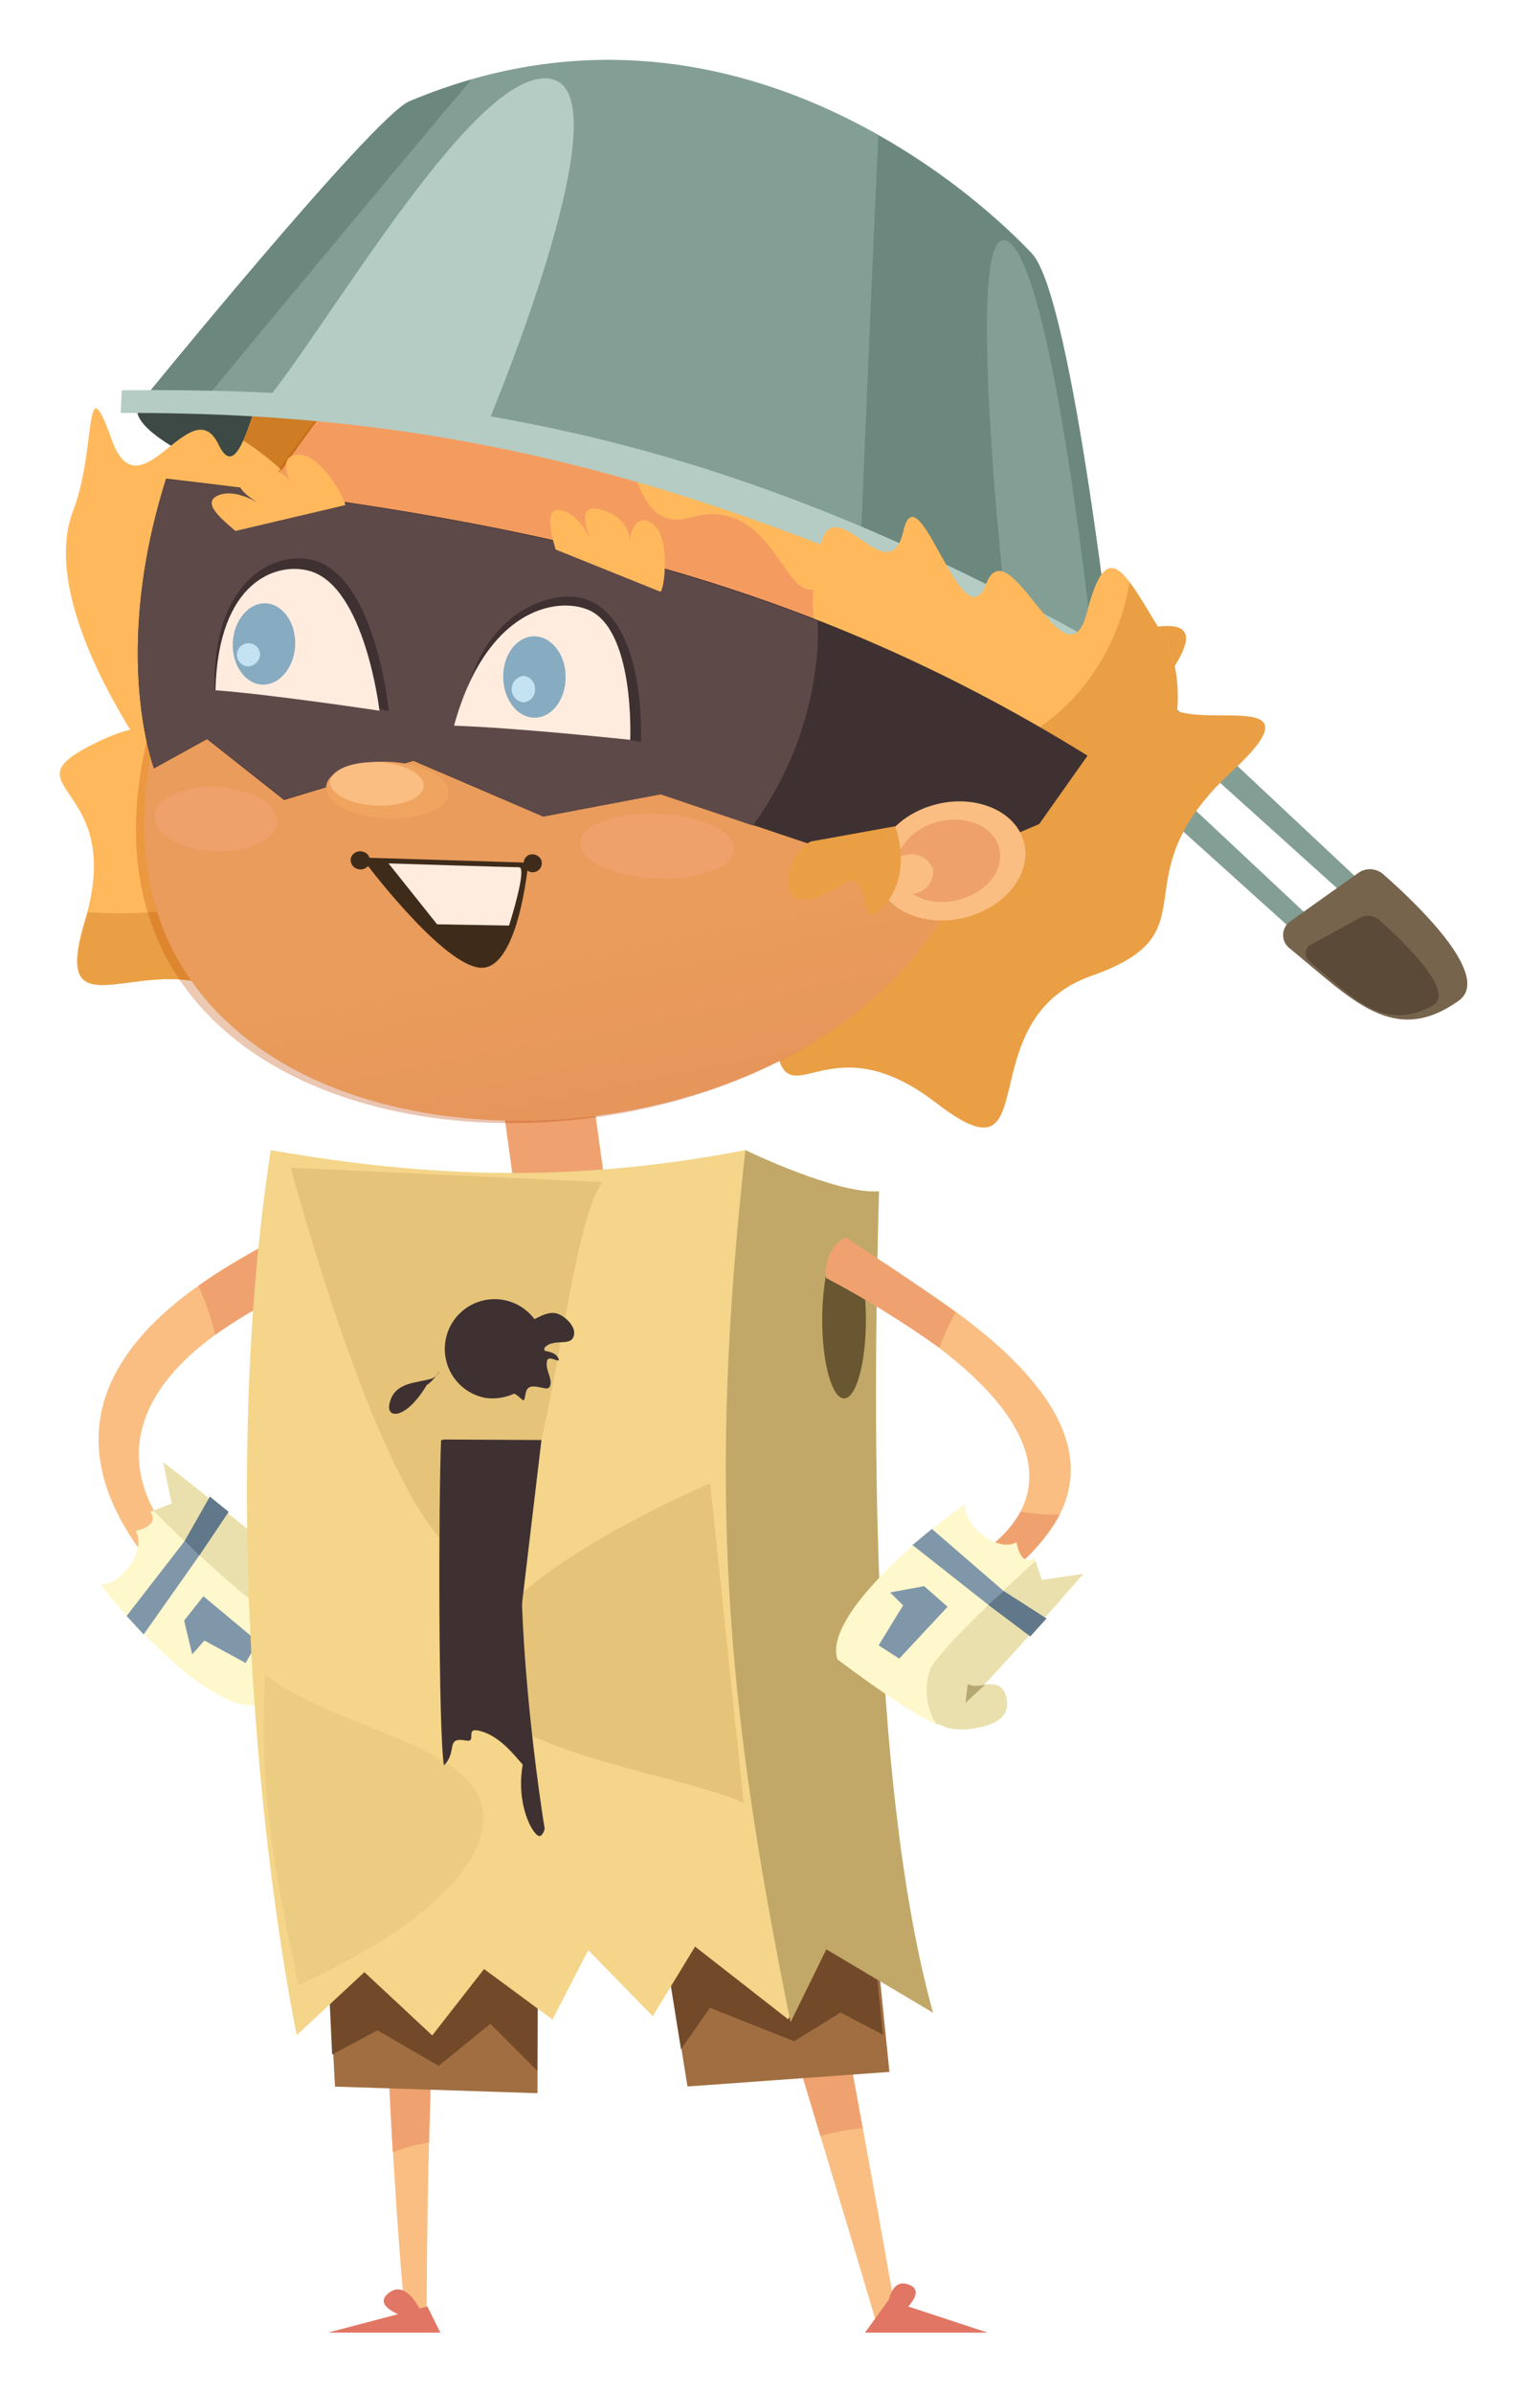 <svg width="103" height="160" viewBox="0 0 103 160" fill="none" xmlns="http://www.w3.org/2000/svg">
<g filter="url(#filter0_d_4_1426)">
<path d="M37.257 66.369L31.267 67.192L32.404 75.467L38.393 74.644L37.257 66.369Z" fill="#EFA26F"/>
<path d="M23.38 113.046C23.38 116.893 23.804 138.269 25.203 151.851L26.536 151.593C26.536 151.593 26.444 127.052 28.384 115.286L23.38 113.046Z" fill="#FABE82"/>
<path d="M26.694 139.227C26.894 131.366 27.352 121.498 28.359 115.244L23.363 113.004C23.363 115.836 23.588 128.168 24.271 139.893C25.052 139.585 25.865 139.362 26.694 139.227Z" fill="#EFA26F"/>
<path d="M45.697 114.578C46.63 118.417 54.199 143.016 56.664 151.468L58.088 151.626C58.088 151.626 53.924 127.544 51.001 114.029L45.697 114.578Z" fill="#FABE82"/>
<path d="M55.69 138.269C54.274 130.492 52.467 120.899 51.001 114.029L45.697 114.578C46.313 117.076 49.861 128.735 52.875 138.811C53.794 138.539 54.736 138.358 55.69 138.269Z" fill="#EFA26F"/>
<path d="M16.976 78.512C13.778 80.494 -3.468 87.939 9.148 101.829L10.53 99.847C10.53 99.847 -0.295 90.687 17.6 82.226L16.976 78.512Z" fill="#FABE82"/>
<path d="M12.396 85.233C14.035 84.076 15.777 83.072 17.6 82.235L16.976 78.521C15.985 79.129 13.645 80.269 11.272 81.96C11.748 83.013 12.124 84.109 12.396 85.233Z" fill="#EFA26F"/>
<path d="M56.056 120.482L41.983 123.022L43.981 135.488L57.488 134.514L56.056 120.482Z" fill="#A06E40"/>
<path d="M55.623 118.001L41.55 120.54L43.548 133.007L45.48 130.225L51.11 132.465L54.224 130.542L57.055 132.032L55.623 118.001Z" fill="#724A29"/>
<path d="M33.997 121.831L19.724 122.889L20.407 135.496L33.947 135.938L33.997 121.831Z" fill="#A06E40"/>
<path d="M33.997 121.831L19.724 122.889L20.215 133.356L23.246 131.732L27.343 134.106L30.799 131.299L33.93 134.431L33.997 121.831Z" fill="#724A29"/>
<path d="M15.519 109.881C15.519 109.881 19.824 103.528 19.507 102.62C19.191 101.712 8.932 93.751 8.932 93.751L9.498 96.516L8.049 97.082C8.748 98.032 7.075 98.348 7.075 98.348C7.907 99.747 5.784 102.212 4.685 101.887C6.2 103.886 12.471 111.014 15.519 109.881Z" fill="#FFF8CC"/>
<path d="M15.843 103.644C16.448 103.817 17.083 103.856 17.704 103.758C18.326 103.66 18.918 103.428 19.441 103.078C19.5 102.933 19.517 102.774 19.491 102.62C19.183 101.721 8.915 93.751 8.915 93.751L9.481 96.516L8.249 96.999C10.672 99.389 14.686 103.186 15.843 103.644Z" fill="#EAE0AD"/>
<path d="M17.425 98.465C16.701 98.689 16.351 99.114 16.859 100.688C17.367 102.262 18.35 103.353 19.074 103.128C19.799 102.903 19.974 101.463 19.466 99.872C18.958 98.281 18.142 98.24 17.425 98.465Z" fill="#EAE0AD"/>
<path d="M7.608 105.268L11.33 99.989L13.287 97.074L12.038 96.058L10.356 99.014L6.467 104.036L7.608 105.268Z" fill="#8097AA"/>
<path d="M11.33 99.989L13.287 97.074L12.038 96.058L10.356 99.014L11.33 99.989Z" fill="#607889"/>
<path d="M14.428 107.175L15.244 105.751L11.605 102.712L10.314 104.344L10.855 106.6L11.671 105.676L14.428 107.175Z" fill="#8097AA"/>
<path d="M16.684 101.079C16.684 101.079 16.909 100.821 16.684 99.922L17.959 101.163L16.684 101.079Z" fill="#B5A871"/>
<path d="M17.842 132.057C15.102 118.109 12.887 93.81 16.11 72.891C26.894 74.773 36.487 75.073 47.854 72.891C47.854 72.891 53.966 75.856 56.781 75.639C55.556 115.836 58.371 122.114 60.245 130.367L53.125 126.136L50.718 131L44.489 126.136L41.658 130.791L37.344 126.37L34.955 131.016L30.375 127.635L26.91 132.074L22.372 127.844L17.842 132.057Z" fill="#F4D589"/>
<path d="M47.737 116.527C43.299 114.445 28.726 112.921 29.558 107.233C30.391 101.546 45.497 95.159 45.497 95.159L47.737 116.527Z" fill="#E5C47A"/>
<path d="M38.302 75.031C35.371 78.97 34.688 102.237 29.275 100.288C23.863 98.34 17.451 74.066 17.451 74.066L38.302 75.031Z" fill="#E5C47A"/>
<path opacity="0.5" d="M15.727 107.941C20.815 111.947 31.34 112.688 30.25 118.334C29.159 123.98 17.967 128.693 17.967 128.693C15.993 119.708 15.385 114.711 15.727 107.941Z" fill="#E5C47A"/>
<path d="M47.854 72.891C47.854 72.891 53.974 75.864 56.789 75.648C56.431 89.146 56.065 114.861 60.403 130.558L53.267 126.32L50.877 131.191C46.455 109.482 45.364 95.383 47.854 72.891Z" fill="#C1A868"/>
<path d="M55.914 84.233C55.914 81.327 55.257 78.979 54.449 78.979C53.641 78.979 52.992 81.327 52.992 84.233C52.992 87.139 53.65 89.488 54.457 89.488C55.265 89.488 55.914 87.131 55.914 84.233Z" fill="#685730"/>
<path d="M54.474 78.904C58.03 81.327 79.04 91.703 64.617 101.721L63.268 99.972C63.268 99.972 75.817 93.701 53.899 81.718C53.458 80.111 53.583 79.462 54.474 78.904Z" fill="#FABE82"/>
<path d="M66.265 97.066C65.562 98.308 64.523 99.326 63.268 100.005L64.617 101.754C66.389 100.633 67.855 99.087 68.88 97.257C68.005 97.261 67.131 97.197 66.265 97.066Z" fill="#EFA26F"/>
<path d="M61.927 83.734C58.812 81.452 55.79 79.57 54.599 78.737C53.766 78.954 53.033 80.403 53.25 81.435C55.877 82.822 58.408 84.383 60.828 86.107C61.122 85.284 61.49 84.49 61.927 83.734Z" fill="#EFA26F"/>
<path d="M54.008 106.934C54.008 106.934 60.12 111.564 61.036 111.297C61.952 111.031 70.479 101.213 70.479 101.213L67.698 101.629L67.198 100.147C66.224 100.805 65.991 99.106 65.991 99.106C64.55 99.889 62.202 97.615 62.585 96.533C60.486 97.965 53.033 103.886 54.008 106.934Z" fill="#FFF8CC"/>
<path d="M27.701 109.898L27.627 92.236L34.214 92.269L32.048 110.498L27.701 109.898Z" fill="#3F3131"/>
<path d="M34.397 86.482C34.455 85.839 34.325 85.194 34.023 84.624C33.721 84.054 33.261 83.584 32.697 83.27C32.133 82.957 31.491 82.814 30.847 82.859C30.204 82.904 29.587 83.135 29.073 83.523C28.558 83.912 28.167 84.442 27.947 85.048C27.728 85.654 27.689 86.312 27.836 86.94C27.982 87.568 28.308 88.14 28.774 88.586C29.239 89.032 29.824 89.334 30.458 89.454C31.374 89.58 32.303 89.338 33.041 88.781C33.779 88.224 34.267 87.397 34.397 86.482Z" fill="#3F3131"/>
<path d="M33.356 93.368C33.414 93.044 33.356 93.01 33.214 92.985C32.759 92.96 32.302 92.997 31.857 93.094L27.502 92.261C27.327 96.275 27.318 111.763 27.693 114.028C28.634 113.063 27.751 112.097 29.184 112.363C29.892 112.496 29.125 111.53 29.958 111.689C31.39 111.955 32.456 113.429 32.964 113.97C32.49 116.593 33.606 118.667 34.072 118.75C34.255 118.75 34.397 118.434 34.43 118.25C34.422 118.284 31.773 102.037 33.356 93.368Z" fill="#3F3131"/>
<path d="M36.395 85.233C36.512 84.616 35.671 83.883 35.163 83.792C34.28 83.625 33.447 84.625 32.606 84.475C32.382 84.433 32.148 84.35 31.915 84.308C31.654 84.243 31.379 84.276 31.141 84.4L29.475 88.497H29.375C30.316 88.93 29.8 89.879 31.157 88.938C31.215 88.899 31.281 88.873 31.35 88.862C31.419 88.85 31.489 88.854 31.557 88.872C33.081 89.146 32.964 90.221 33.164 89.13C33.281 88.48 33.872 88.713 34.488 88.822C34.638 88.822 34.763 88.822 34.821 88.547C34.905 88.106 34.48 87.564 34.58 87.04C34.58 86.831 34.746 86.806 34.888 86.831C35.029 86.856 35.171 86.931 35.271 86.948C35.371 86.965 35.371 86.948 35.379 86.948V86.898C35.129 86.065 33.714 86.565 34.68 85.89C35.421 85.566 36.262 85.974 36.395 85.233Z" fill="#3F3131"/>
<path d="M27.177 87.964C27.273 87.887 27.343 87.782 27.377 87.664C27.32 87.77 27.253 87.871 27.177 87.964Z" fill="#3F3131"/>
<path d="M26.944 88.139C25.936 88.489 24.329 88.322 24.037 89.904C23.863 90.87 25.17 90.879 26.536 88.605C26.785 88.433 26.999 88.215 27.169 87.964C27.099 88.028 27.023 88.087 26.944 88.139Z" fill="#3F3131"/>
<path d="M26.586 150.194L27.452 151.943H19.932L26.586 150.194Z" fill="#E27664"/>
<path d="M57.43 149.761L55.856 151.943H64.05L57.43 149.761Z" fill="#E27664"/>
<path d="M60.211 107.6C60.005 108.194 59.931 108.827 59.996 109.453C60.061 110.079 60.262 110.683 60.586 111.222C60.726 111.289 60.882 111.314 61.036 111.297C61.952 111.039 70.454 101.213 70.454 101.213L67.673 101.629L67.248 100.363C64.733 102.662 60.728 106.426 60.211 107.6Z" fill="#EAE0AD"/>
<path d="M53.433 33.278C53.858 30.73 42.766 26.333 29.534 23.635C17.192 21.137 7.508 21.029 7.175 23.277C6.841 25.526 15.91 29.473 28.16 32.271C41.333 35.277 52.992 35.818 53.433 33.278Z" fill="#3D4944"/>
<path d="M65.075 38.1L63.584 39.365L85.343 58.985L86.034 57.736L65.075 38.1Z" fill="#839E95"/>
<path d="M68.439 35.66L66.948 36.926L88.716 56.545L89.399 55.304L68.439 35.66Z" fill="#839E95"/>
<path d="M21.098 47.943C23.938 48.467 18.708 41.281 21.931 41.764C25.153 42.247 20.407 31.488 24.429 33.003C28.451 34.519 26.386 26.442 32.173 27.124C37.961 27.807 44.581 37.409 39.185 42.263C33.789 47.118 41.683 54.272 36.545 53.647C31.407 53.022 44.356 63.64 36.645 62.083C28.934 60.525 41.034 72.958 31.441 68.153C21.847 63.348 21.073 71.043 15.335 64.206C9.598 57.369 0.912 66.638 3.677 57.544C6.442 48.451 -1.486 48.725 3.96 45.886C9.406 43.046 10.172 45.386 13.12 50.05C16.068 54.713 14.095 46.652 21.098 47.943Z" fill="#FFB95C"/>
<path d="M36.545 53.647C41.683 54.272 33.78 47.118 39.185 42.263C44.589 37.409 38.161 28.107 32.456 27.174C32.656 27.715 32.839 28.265 32.989 28.84C35.979 40.306 27.293 52.506 13.587 56.078C10.415 56.908 7.13 57.214 3.86 56.986C3.819 57.161 3.769 57.328 3.719 57.511C0.954 66.671 9.631 57.369 15.377 64.173C21.123 70.976 21.881 63.34 31.482 68.12C41.084 72.9 28.984 60.484 36.687 62.049C44.389 63.615 31.407 53.031 36.545 53.647Z" fill="#EA9F44"/>
<path d="M57.83 50.091C59.32 47.593 50.76 49.983 52.35 47.118C53.941 44.254 42.199 44.911 45.022 41.706C47.845 38.499 39.593 37.542 42.258 32.395C44.922 27.249 56.273 24.401 58.912 31.171C61.552 37.941 71.029 33.07 68.639 37.658C66.249 42.247 80.755 33.886 76.558 40.548C72.361 47.21 88.283 40.282 80.397 47.568C72.511 54.854 79.439 58.277 71.012 61.233C62.585 64.189 68.181 75.573 60.628 69.744C53.075 63.914 50.552 71.451 49.802 65.355C49.053 59.26 51.534 59.368 56.947 58.235C62.36 57.103 54.149 56.195 57.83 50.091Z" fill="#EA9F44"/>
<path d="M21.781 22.07C23.172 26.1 23.146 29.373 21.473 29.648C19.799 29.922 22.93 36.468 19.249 36.942C13.553 37.667 17.292 46.935 13.029 43.896C8.765 40.856 11.03 51.548 7.349 45.811C3.669 40.073 1.337 34.153 2.903 30.105C4.468 26.058 3.586 20.113 5.467 25.384C7.349 30.655 10.797 21.886 12.629 25.742C14.461 29.598 15.569 17.54 16.926 21.678C18.283 25.817 20.515 18.322 21.781 22.07Z" fill="#FFB95C"/>
<path d="M21.131 33.536C21.056 31.696 20.59 29.789 21.473 29.648C23.138 29.373 23.138 26.1 21.781 22.07C20.482 18.322 18.283 25.809 16.926 21.678C16.026 18.939 15.26 23.344 14.27 25.451C17.319 27.393 19.71 30.212 21.131 33.536Z" fill="#CE7D25"/>
<path d="M59.654 59.309C74.584 40.015 64.325 16.698 60.128 14.167C53.841 10.37 39.168 1.409 26.602 15.258C-24.278 71.343 41.333 83.067 59.654 59.309Z" fill="#FABE82"/>
<path style="mix-blend-mode:multiply" opacity="0.3" d="M59.654 59.309C74.584 40.015 64.325 16.698 60.128 14.167C53.841 10.37 38.477 2.059 25.936 15.907C-24.944 71.984 41.333 83.067 59.654 59.309Z" fill="url(#paint0_linear_4_1426)"/>
<path d="M67.24 40.781C68.764 27.457 63.018 15.907 60.136 14.134C53.849 10.336 39.177 1.376 26.611 15.225C21.659 20.537 17.285 26.36 13.562 32.595L67.24 40.781Z" fill="#F49C60"/>
<path d="M35.063 18.231C35.313 22.511 36.728 25.467 38.635 24.976C40.542 24.485 40.009 31.813 44.14 30.605C50.527 28.748 50.527 38.841 53.749 34.169C56.972 29.498 59.162 40.223 60.611 33.386C62.06 26.55 62.002 20.063 58.613 17.157C55.223 14.25 53.158 11.71 53.4 17.298C53.641 22.886 46.679 13.193 46.388 17.506C46.097 21.82 39.726 11.361 40.068 15.716C40.409 20.071 34.838 14.25 35.063 18.231Z" fill="#FFB95C"/>
<path d="M7.291 23.061C7.291 23.061 36.387 20.146 72.611 42.105C72.611 42.105 69.763 15.932 67.023 12.96C64.284 9.987 47.229 -6.427 25.386 2.767C22.955 3.799 7.291 23.061 7.291 23.061Z" fill="#839E95"/>
<path d="M55.532 33.228C61.414 35.807 67.12 38.772 72.611 42.105C72.611 42.105 69.763 15.932 67.023 12.96C63.996 9.842 60.535 7.178 56.747 5.049C56.414 12.127 55.906 24.018 55.532 33.228Z" fill="#6C877D"/>
<path d="M29.534 1.318C28.118 1.723 26.727 2.213 25.37 2.783C22.947 3.799 7.283 23.061 7.283 23.061C7.283 23.061 8.782 22.911 11.513 22.936C16.643 16.74 24.82 6.872 29.534 1.318Z" fill="#6C877D"/>
<path d="M65.299 36.901C65.299 36.901 62.318 10.328 65.408 12.143C68.497 13.959 71.162 39.907 71.162 39.907L65.299 36.901Z" fill="#839E95"/>
<path d="M74.426 40.69C49.611 26.366 30.891 21.787 6.142 22.095L6.075 23.61C28.709 23.51 47.013 28.215 74.36 42.205L74.426 40.69Z" fill="#B4CCC3"/>
<path d="M52.883 32.429C51.859 36.593 52.359 39.84 54.316 39.923C56.273 40.007 53.616 46.86 57.913 46.927C64.575 47.018 61.594 56.67 66.057 53.147C70.521 49.625 68.764 57.952 72.161 51.848C75.559 45.744 78.074 42.139 75.7 38.316C73.327 34.494 72.086 31.513 70.704 36.926C69.322 42.338 65.483 31.021 63.942 35.06C62.402 39.099 59.395 27.233 58.421 31.496C57.447 35.76 53.824 28.565 52.883 32.429Z" fill="#FFB95C"/>
<path d="M75.7 38.325C74.868 36.967 74.16 35.727 73.543 34.919C72.403 41.955 66.565 47.185 59.762 46.885C58.496 46.827 57.247 46.578 56.056 46.144C56.283 46.413 56.568 46.628 56.89 46.772C57.211 46.916 57.561 46.986 57.913 46.977C64.575 47.068 61.594 56.72 66.057 53.197C70.521 49.675 69.447 60.584 72.844 54.48C76.242 48.376 78.074 42.147 75.7 38.325Z" fill="#EA9F44"/>
<path d="M9.115 27.999C32.132 30.672 50.793 34.153 70.737 46.519L67.506 51.09L61.785 53.522C57.155 49.467 53.525 52.889 53.525 52.889L42.166 49.075L34.338 50.591L25.645 46.86L17.001 49.483L11.846 45.411L8.299 47.368C8.299 47.368 5.392 39.765 9.115 27.999Z" fill="#3F3131"/>
<path d="M8.299 47.335L11.846 45.378L17.001 49.45L25.645 46.827L34.338 50.591L42.191 49.108L48.353 51.19C50.975 47.598 52.486 43.316 52.7 38.874C52.7 38.425 52.7 37.967 52.7 37.517C39.018 32.154 25.112 29.889 9.098 28.032C5.393 39.765 8.299 47.335 8.299 47.335Z" fill="#5E4949"/>
<path d="M95.578 62.89C97.851 61.225 92.613 56.287 90.515 54.446C90.288 54.245 90 54.127 89.698 54.11C89.395 54.093 89.096 54.18 88.849 54.355L84.286 57.602C84.146 57.702 84.031 57.833 83.95 57.984C83.868 58.135 83.823 58.303 83.818 58.475C83.812 58.647 83.846 58.817 83.917 58.973C83.988 59.13 84.094 59.268 84.228 59.376C88.424 62.799 91.198 66.021 95.578 62.89Z" fill="#77644D"/>
<path d="M22.18 53.331L33.331 53.672C33.331 53.672 32.673 61.1 30 60.684C27.327 60.267 22.18 53.331 22.18 53.331Z" fill="#3F2B1A"/>
<path d="M23.988 53.722L27.235 57.794L32.048 57.877C32.048 57.877 33.289 53.988 32.723 53.98C31.94 53.972 23.988 53.722 23.988 53.722Z" fill="#FFECDE"/>
<path d="M12.346 42.139C16.254 42.39 20.146 42.854 24.004 43.529C24.004 43.529 23.171 34.919 19.216 33.536C17.034 32.687 12.188 34.136 12.346 42.139Z" fill="#3F3131"/>
<path d="M28.842 44.154C32.872 44.43 36.886 44.911 40.867 45.594C40.867 45.594 41.283 37.608 37.253 36.084C35.154 35.293 29.833 36.659 28.842 44.154Z" fill="#3F3131"/>
<path d="M28.368 44.512C32.814 44.67 40.151 45.461 40.151 45.461C40.151 45.461 40.484 37.967 37.261 36.734C35.154 35.918 30.508 36.742 28.368 44.512Z" fill="#FFECDE"/>
<path d="M12.412 42.147C16.06 42.413 23.38 43.513 23.38 43.513C23.38 43.513 22.422 35.252 18.733 34.178C16.518 33.536 12.579 34.835 12.412 42.147Z" fill="#FFECDE"/>
<path d="M17.742 39.149C17.809 37.642 16.909 36.384 15.777 36.334C14.644 36.284 13.637 37.459 13.57 38.966C13.503 40.473 14.403 41.722 15.535 41.772C16.668 41.822 17.675 40.648 17.742 39.149Z" fill="#87ABC1"/>
<path d="M35.829 41.231C35.829 39.724 34.855 38.516 33.697 38.541C32.54 38.566 31.632 39.79 31.657 41.297C31.682 42.805 32.631 44.004 33.789 43.979C34.946 43.954 35.854 42.73 35.829 41.231Z" fill="#87ABC1"/>
<path d="M33.78 42.022C33.781 41.808 33.699 41.602 33.551 41.447C33.404 41.292 33.203 41.2 32.989 41.189C32.776 41.219 32.581 41.324 32.439 41.486C32.298 41.649 32.22 41.857 32.22 42.072C32.22 42.287 32.298 42.495 32.439 42.657C32.581 42.82 32.776 42.925 32.989 42.955C33.104 42.95 33.217 42.921 33.32 42.871C33.423 42.82 33.515 42.749 33.589 42.661C33.663 42.574 33.719 42.472 33.752 42.362C33.785 42.252 33.794 42.136 33.78 42.022Z" fill="#C4E3F2"/>
<path d="M15.394 39.715C15.382 39.568 15.329 39.427 15.239 39.309C15.15 39.191 15.029 39.101 14.89 39.049C14.751 38.998 14.6 38.988 14.456 39.02C14.311 39.051 14.179 39.124 14.074 39.228C13.969 39.333 13.897 39.465 13.865 39.61C13.833 39.755 13.844 39.905 13.895 40.044C13.946 40.183 14.036 40.304 14.154 40.393C14.272 40.483 14.413 40.536 14.561 40.548C14.782 40.548 14.994 40.46 15.15 40.304C15.306 40.148 15.394 39.936 15.394 39.715Z" fill="#C4E3F2"/>
<path d="M28.01 49C28.051 47.951 26.253 47.027 23.979 46.927C21.706 46.827 19.816 47.593 19.816 48.642C19.816 49.691 21.573 50.616 23.846 50.716C26.119 50.816 28.01 50.05 28.01 49Z" fill="#EFA460"/>
<path d="M26.344 48.542C26.344 47.709 25.003 47.035 23.28 46.96C21.556 46.885 20.115 47.468 20.082 48.267C20.049 49.067 21.423 49.775 23.146 49.858C24.87 49.941 26.286 49.342 26.344 48.542Z" fill="#FABE82"/>
<path d="M47.104 52.797C47.154 51.607 44.897 50.541 42.05 50.416C39.202 50.291 36.862 51.157 36.812 52.348C36.762 53.539 39.018 54.596 41.858 54.721C44.698 54.846 47.046 53.988 47.104 52.797Z" fill="#EFA16C"/>
<path d="M16.509 50.949C16.559 49.758 14.769 48.717 12.504 48.617C10.239 48.517 8.34 49.4 8.34 50.582C8.34 51.765 10.081 52.814 12.338 52.914C14.594 53.014 16.451 52.131 16.509 50.949Z" fill="#EFA16C"/>
<path d="M66.499 52.364C65.999 50.266 63.367 49.1 60.669 49.758C57.971 50.416 56.148 52.656 56.656 54.754C57.164 56.853 59.779 58.01 62.485 57.353C65.191 56.695 67.007 54.463 66.499 52.364Z" fill="#FABE82"/>
<path d="M64.833 52.714C64.483 51.265 62.676 50.466 60.794 50.924C58.912 51.382 57.672 52.931 58.021 54.38C58.371 55.829 60.187 56.636 62.068 56.17C63.95 55.704 65.191 54.172 64.833 52.714Z" fill="#EFA16C"/>
<path d="M60.403 54.072C60.246 53.703 59.955 53.408 59.589 53.246C59.222 53.083 58.808 53.066 58.429 53.197C58.236 53.222 58.049 53.285 57.879 53.382C57.71 53.479 57.561 53.609 57.442 53.763C57.323 53.918 57.235 54.095 57.185 54.284C57.134 54.472 57.121 54.669 57.147 54.863C57.301 55.232 57.59 55.529 57.955 55.693C58.32 55.857 58.734 55.876 59.112 55.745C59.505 55.694 59.861 55.488 60.103 55.175C60.345 54.861 60.453 54.465 60.403 54.072Z" fill="#FABE82"/>
<path d="M54.482 55.063C56.431 53.88 55.232 58.827 57.164 56.536C59.096 54.246 57.863 51.24 57.863 51.24L52.242 52.256C50.56 52.947 49.003 58.385 54.482 55.063Z" fill="#EA9F44"/>
<path d="M15.618 23.019C20.032 17.723 30.017 0.044 34.955 1.301C39.893 2.559 30.366 24.934 30.366 24.934L15.618 23.019Z" fill="#B4CCC3"/>
<path d="M34.188 53.464C34.112 53.319 33.984 53.208 33.83 53.153C33.676 53.097 33.507 53.101 33.356 53.164C33.25 53.218 33.162 53.301 33.103 53.404C33.044 53.507 33.017 53.625 33.024 53.744C33.032 53.862 33.074 53.976 33.145 54.071C33.216 54.166 33.313 54.238 33.425 54.278C33.537 54.318 33.658 54.325 33.773 54.297C33.888 54.269 33.993 54.208 34.074 54.122C34.156 54.035 34.21 53.927 34.23 53.81C34.25 53.693 34.236 53.573 34.188 53.464Z" fill="#3F2B1A"/>
<path d="M22.738 53.663C22.77 53.501 22.736 53.333 22.644 53.196C22.552 53.058 22.409 52.963 22.247 52.931C22.086 52.889 21.915 52.91 21.769 52.991C21.624 53.072 21.515 53.205 21.464 53.364C21.432 53.527 21.466 53.696 21.558 53.835C21.65 53.974 21.793 54.071 21.956 54.105C22.118 54.149 22.291 54.127 22.437 54.044C22.584 53.962 22.692 53.825 22.738 53.663Z" fill="#3F2B1A"/>
<path d="M93.796 63.248C95.461 62.332 91.722 58.81 90.231 57.494C90.066 57.349 89.862 57.257 89.644 57.229C89.425 57.2 89.204 57.238 89.007 57.336L85.676 59.151C85.576 59.202 85.49 59.277 85.427 59.37C85.364 59.464 85.327 59.572 85.318 59.684C85.315 59.801 85.34 59.918 85.391 60.023C85.442 60.129 85.517 60.221 85.61 60.292C88.541 62.757 90.515 64.997 93.796 63.248Z" fill="#5B4A38"/>
<path d="M41.633 31.005C40.409 30.122 40.118 32.021 40.093 32.196C40.093 32.038 40.209 30.73 38.319 30.114C36.429 29.498 37.32 31.579 37.486 32.079C37.32 31.696 36.653 30.414 35.621 30.131C34.397 29.847 34.788 31.438 35.163 32.737L42.158 35.552C42.408 35.602 42.924 31.929 41.633 31.005Z" fill="#FFB95C"/>
<path d="M18.017 26.392C16.509 26.392 17.359 28.057 17.442 28.248C17.367 28.107 16.693 26.983 14.794 27.557C12.896 28.132 14.794 29.339 15.269 29.622C14.919 29.414 13.603 28.706 12.629 29.106C11.455 29.573 12.729 30.622 13.745 31.496L21.073 29.772C21.256 29.689 19.591 26.442 18.017 26.392Z" fill="#FFB95C"/>
<path d="M65.299 109.448C65.116 108.724 64.708 108.349 63.109 108.774C61.511 109.199 60.37 110.123 60.553 110.856C60.736 111.589 62.218 111.838 63.784 111.422C65.349 111.006 65.483 110.181 65.299 109.448Z" fill="#EAE0AD"/>
<path d="M59.029 99.289L64.1 103.286L66.907 105.393L67.989 104.202L65.133 102.37L60.328 98.215L59.029 99.289Z" fill="#8097AA"/>
<path d="M64.1 103.286L66.907 105.393L67.989 104.202L65.133 102.37L64.1 103.286Z" fill="#607889"/>
<path d="M25.236 150.952C24.262 150.627 22.971 149.978 24.104 149.22C25.236 148.462 26.153 150.519 26.153 150.519L25.236 150.952Z" fill="#E27664"/>
<path d="M58.263 150.669C58.979 150.053 59.862 149.003 58.629 148.687C57.397 148.37 57.33 150.561 57.33 150.561L58.263 150.669Z" fill="#E27664"/>
<path d="M56.764 106.001L58.146 106.884L61.377 103.419L59.812 102.037L57.53 102.462L58.404 103.32L56.764 106.001Z" fill="#8097AA"/>
<path d="M62.726 108.574C62.726 108.574 62.968 108.816 63.884 108.632L62.576 109.84L62.726 108.574Z" fill="#B5A871"/>
</g>
<defs>
<filter id="filter0_d_4_1426" x="0" y="0" width="102.138" height="159.943" filterUnits="userSpaceOnUse" color-interpolation-filters="sRGB">
<feFlood flood-opacity="0" result="BackgroundImageFix"/>
<feColorMatrix in="SourceAlpha" type="matrix" values="0 0 0 0 0 0 0 0 0 0 0 0 0 0 0 0 0 0 127 0" result="hardAlpha"/>
<feOffset dx="2" dy="4"/>
<feGaussianBlur stdDeviation="2"/>
<feComposite in2="hardAlpha" operator="out"/>
<feColorMatrix type="matrix" values="0 0 0 0 0 0 0 0 0 0 0 0 0 0 0 0 0 0 0.25 0"/>
<feBlend mode="normal" in2="BackgroundImageFix" result="effect1_dropShadow_4_1426"/>
<feBlend mode="normal" in="SourceGraphic" in2="effect1_dropShadow_4_1426" result="shape"/>
</filter>
<linearGradient id="paint0_linear_4_1426" x1="40.612" y1="59.116" x2="43.1" y2="71.328" gradientUnits="userSpaceOnUse">
<stop stop-color="#C04B00"/>
<stop offset="1" stop-color="#B73400"/>
</linearGradient>
</defs>
</svg>
